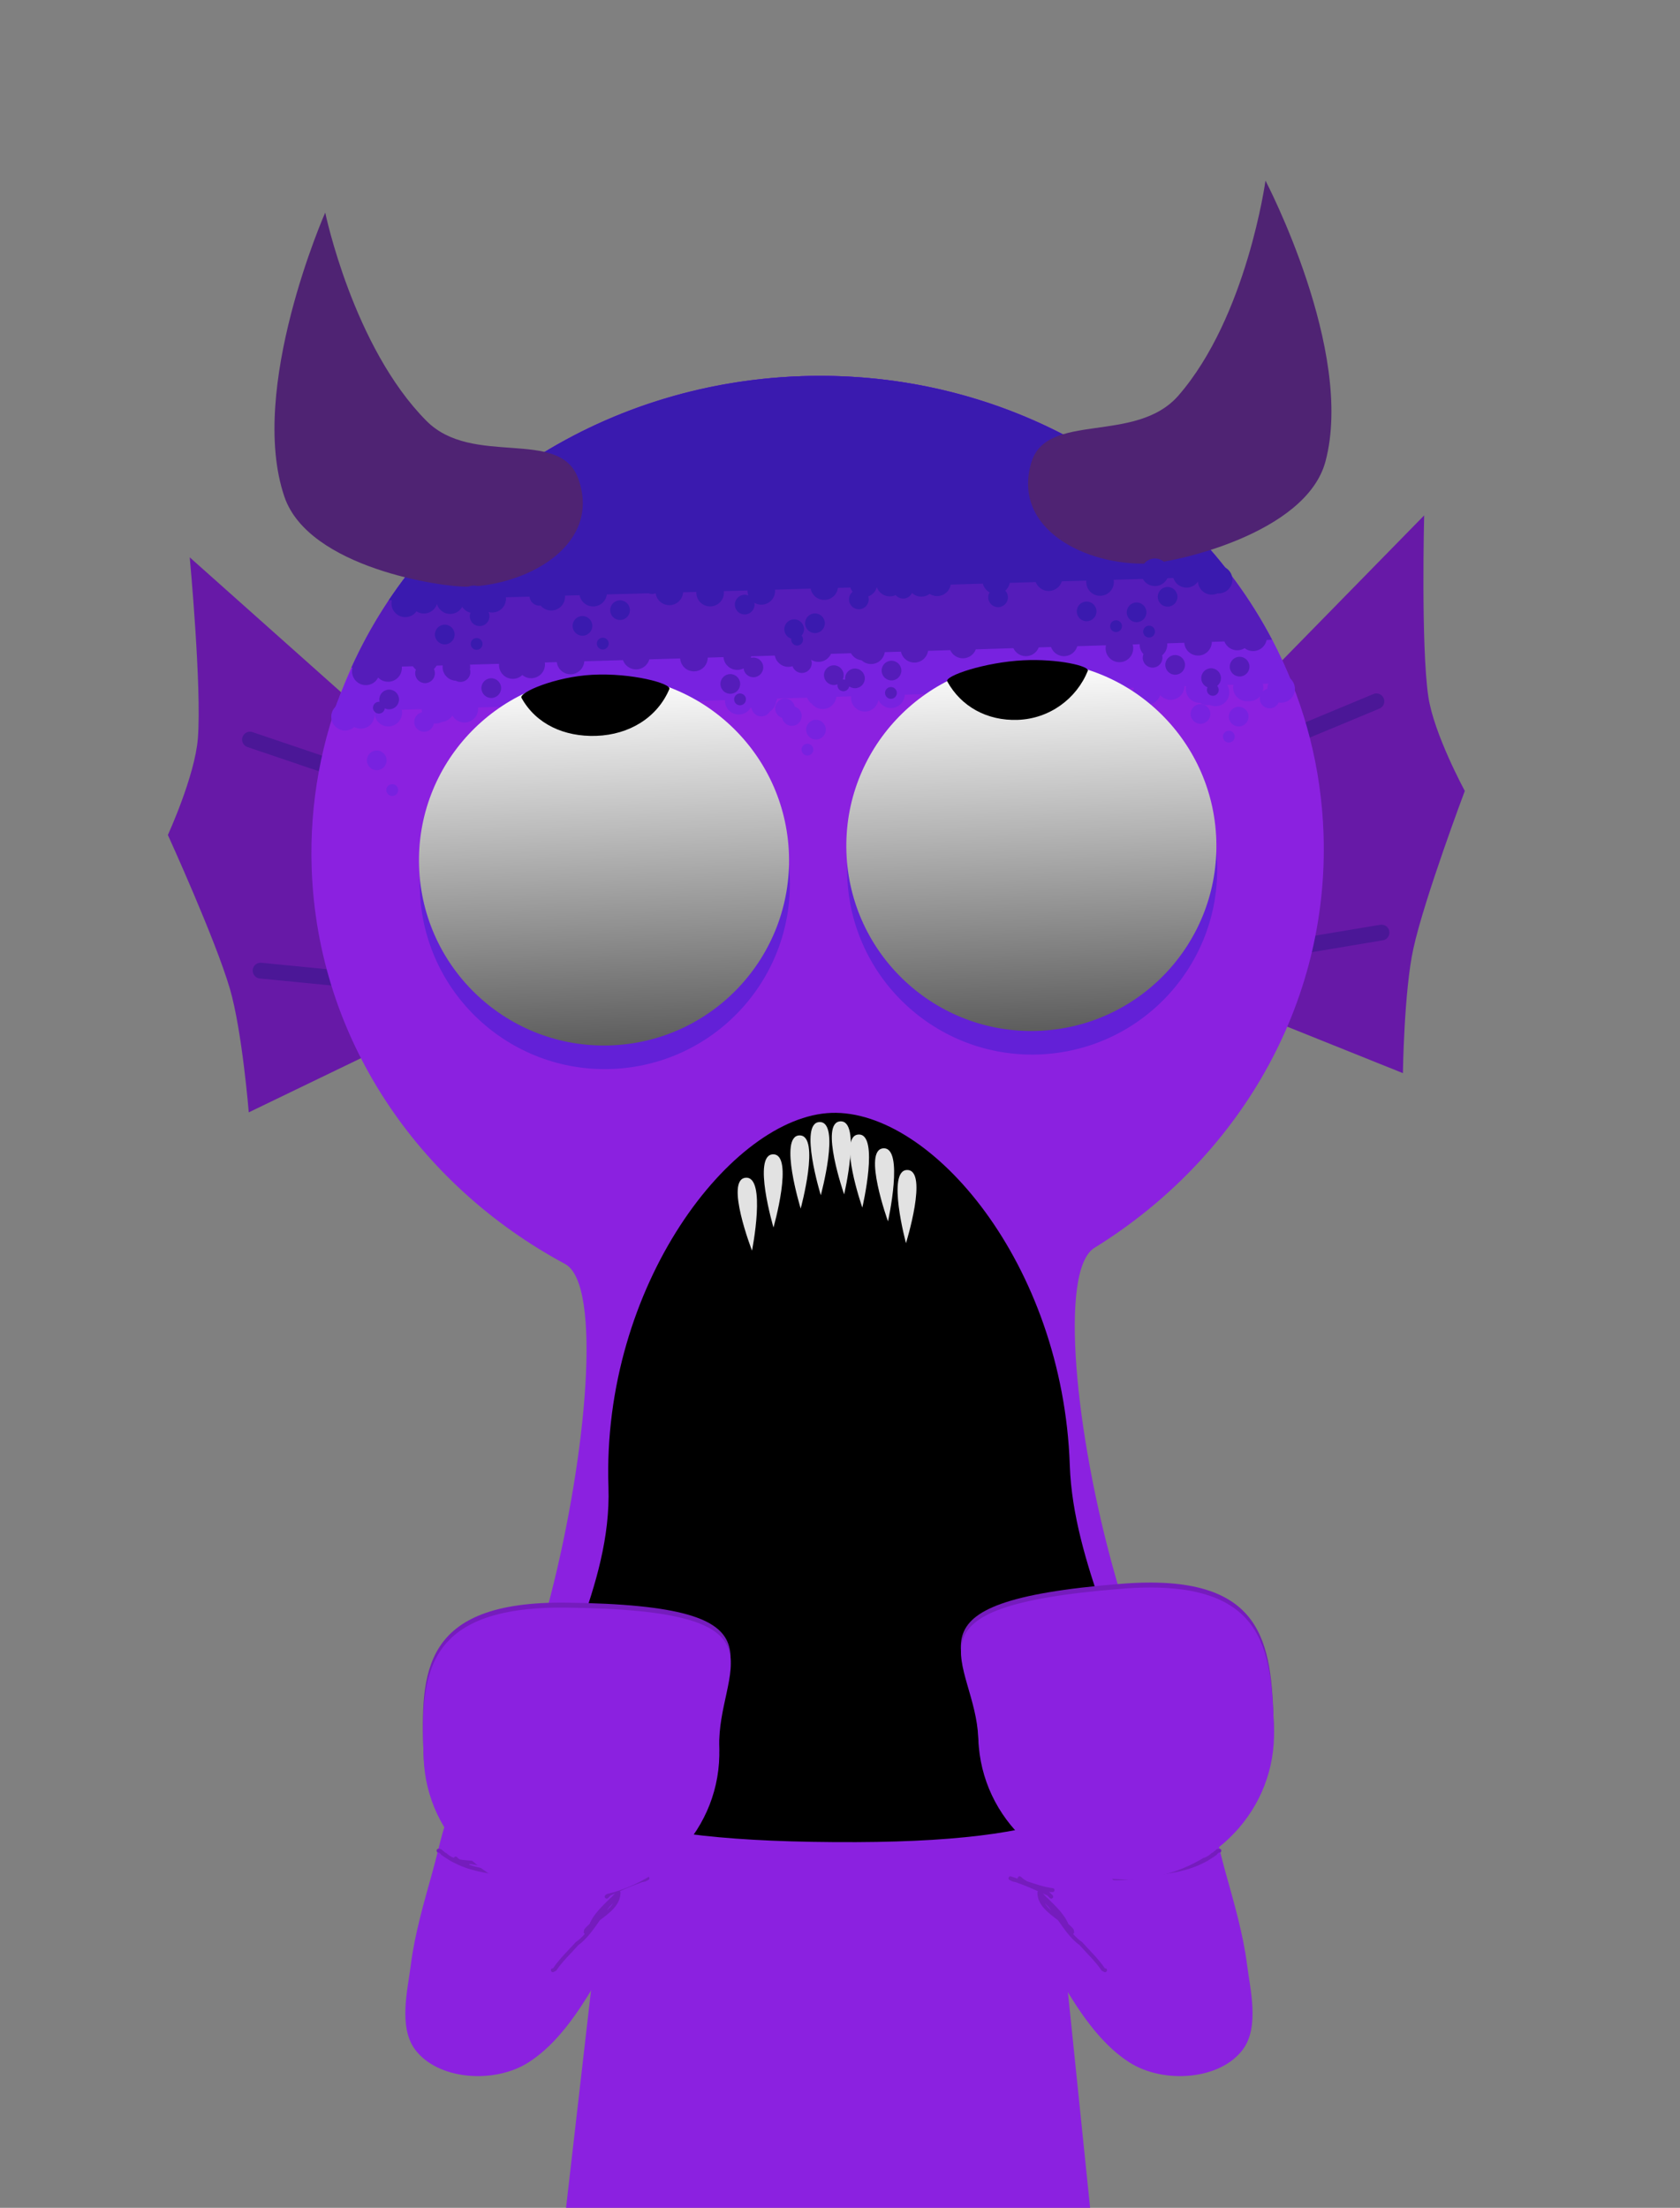 <svg version="1.1" xmlns="http://www.w3.org/2000/svg" xmlns:xlink="http://www.w3.org/1999/xlink" width="213.182" height="280.185" viewBox="0,0,213.182,280.185"><rect x="0" y="0" width="213.182" height="280.185" fill="#808080" stroke="none"/><defs><linearGradient x1="290.372" y1="124.622" x2="291.966" y2="171.556" gradientUnits="userSpaceOnUse" id="color-1"><stop offset="0" stop-color="#ffffff"/><stop offset="1" stop-color="#5d5d5d"/></linearGradient><linearGradient x1="344.599" y1="122.779" x2="346.194" y2="169.714" gradientUnits="userSpaceOnUse" id="color-2"><stop offset="0" stop-color="#ffffff"/><stop offset="1" stop-color="#5d5d5d"/></linearGradient></defs><g transform="translate(-214.524,-38.888)"><g stroke-miterlimit="10"><path d="M272.11,268.261c0.691,-2.745 3.736,-4.813 7.386,-4.813c3.235,0 5.994,1.624 7.061,3.904c0.026,0.072 0.055,0.141 0.091,0.206c0.343,0.622 6.733,-1.095 7.525,-0.843c2.35,0.749 3.724,2.883 4.721,4.735c1.238,2.302 -2.897,8.991 -4.22,11.081c-3.445,5.445 -7.015,14.217 -13.094,18.09c-4.361,2.779 -11.571,2.223 -14.419,-1.681c-2.096,-2.873 -0.891,-7.628 -0.515,-10.639c0.494,-3.951 1.659,-7.911 2.737,-11.79c1.149,-4.132 1.39,-6.407 2.725,-8.25z" fill="#8b21e0" stroke="none" stroke-width="0.5" stroke-linecap="butt"/><path d="M370.042,276.511c1.078,3.879 2.243,7.839 2.737,11.79c0.377,3.011 1.581,7.767 -0.515,10.639c-2.848,3.904 -10.058,4.46 -14.419,1.681c-6.079,-3.873 -9.649,-12.646 -13.094,-18.09c-1.322,-2.089 -5.458,-8.779 -4.22,-11.081c0.997,-1.853 2.372,-3.987 4.721,-4.735c0.792,-0.252 7.183,1.465 7.525,0.843c0.036,-0.065 0.065,-0.134 0.091,-0.206c1.067,-2.28 3.826,-3.904 7.061,-3.904c3.651,0 6.695,2.068 7.386,4.813c1.335,1.843 1.576,4.118 2.725,8.25z" fill="#8b21e0" stroke="none" stroke-width="0.5" stroke-linecap="butt"/><g stroke-linecap="butt"><path d="M286.352,319.072l15.143,-131.842l37.783,-0.158l13.574,132z" fill="#8b21e0" stroke="#000000" stroke-width="0"/><path d="M296.017,234.925c2.083,-18.14 5.478,-47.695 5.478,-47.695l37.783,-0.158c0,0 3.048,29.645 4.918,47.825c0.027,0.267 -48.239,0.548 -48.179,0.028z" fill="#7822e0" stroke="#000000" stroke-width="0"/><path d="M297.131,225.22c1.778,-15.479 4.363,-37.99 4.363,-37.99l37.783,-0.158c0,0 2.36,22.946 3.971,38.614c0.012,0.121 -46.151,-0.174 -46.117,-0.466z" fill="#551cba" stroke="#000000" stroke-width="0"/><path d="M298.099,216.799c1.472,-12.819 3.396,-29.569 3.396,-29.569l37.783,-0.158c0,0 1.798,17.489 3.155,30.684c0.006,0.055 -44.352,-0.805 -44.335,-0.958z" fill="#3a1aaf" stroke="#000000" stroke-width="0"/><path d="M298.125,217c0,-0.579 0.281,-1.092 0.714,-1.411c0.319,-0.433 0.832,-0.714 1.411,-0.714c0.967,0 1.75,0.783 1.75,1.75c0,0.579 -0.281,1.092 -0.714,1.411c-0.319,0.433 -0.832,0.714 -1.411,0.714c-0.967,0 -1.75,-0.783 -1.75,-1.75z" fill="#3a1aaf" stroke="none" stroke-width="0.5"/><path d="M338.5,217.625c0,-0.967 0.783,-1.75 1.75,-1.75c0.967,0 1.75,0.783 1.75,1.75c0,0.967 -0.783,1.75 -1.75,1.75c-0.967,0 -1.75,-0.783 -1.75,-1.75z" fill="#3a1aaf" stroke="none" stroke-width="0.5"/><path d="M331.75,217c0,-0.967 0.783,-1.75 1.75,-1.75c0.967,0 1.75,0.783 1.75,1.75c0,0.967 -0.783,1.75 -1.75,1.75c-0.967,0 -1.75,-0.783 -1.75,-1.75z" fill="#3a1aaf" stroke="none" stroke-width="0.5"/><path d="M325.5,217.5c0,-0.967 0.783,-1.75 1.75,-1.75c0.22,0 0.431,0.041 0.625,0.115c0.194,-0.074 0.405,-0.115 0.625,-0.115c0.967,0 1.75,0.783 1.75,1.75c0,0.967 -0.783,1.75 -1.75,1.75c-0.22,0 -0.431,-0.041 -0.625,-0.115c-0.194,0.074 -0.405,0.115 -0.625,0.115c-0.967,0 -1.75,-0.783 -1.75,-1.75z" fill="#3a1aaf" stroke="none" stroke-width="0.5"/><path d="M317,217.375c0,-0.967 0.783,-1.75 1.75,-1.75c0.22,0 0.431,0.041 0.625,0.115c0.194,-0.074 0.405,-0.115 0.625,-0.115c0.967,0 1.75,0.783 1.75,1.75c0,0.967 -0.783,1.75 -1.75,1.75c-0.22,0 -0.431,-0.041 -0.625,-0.115c-0.194,0.074 -0.405,0.115 -0.625,0.115c-0.967,0 -1.75,-0.783 -1.75,-1.75z" fill="#3a1aaf" stroke="none" stroke-width="0.5"/><path d="M313.25,217.125c0,-0.967 0.783,-1.75 1.75,-1.75c0.967,0 1.75,0.783 1.75,1.75c0,0.967 -0.783,1.75 -1.75,1.75c-0.967,0 -1.75,-0.783 -1.75,-1.75z" fill="#3a1aaf" stroke="none" stroke-width="0.5"/><path d="M306.5,217c0,-0.967 0.783,-1.75 1.75,-1.75c0.967,0 1.75,0.783 1.75,1.75c0,0.967 -0.783,1.75 -1.75,1.75c-0.967,0 -1.75,-0.783 -1.75,-1.75z" fill="#3a1aaf" stroke="none" stroke-width="0.5"/><path d="M302.625,217c0,-0.967 0.783,-1.75 1.75,-1.75c0.967,0 1.75,0.783 1.75,1.75c0,0.967 -0.783,1.75 -1.75,1.75c-0.967,0 -1.75,-0.783 -1.75,-1.75z" fill="#3a1aaf" stroke="none" stroke-width="0.5"/><path d="M297.125,225.125c0,-0.967 0.783,-1.75 1.75,-1.75c0.967,0 1.75,0.783 1.75,1.75c0,0.967 -0.783,1.75 -1.75,1.75c-0.967,0 -1.75,-0.783 -1.75,-1.75z" fill="#551cba" stroke="none" stroke-width="0.5"/><path d="M337.625,225.5c0,-0.967 0.783,-1.75 1.75,-1.75c0.437,0 0.837,0.16 1.144,0.426c0.28,-0.19 0.617,-0.301 0.981,-0.301c0.967,0 1.75,0.783 1.75,1.75c0,0.967 -0.783,1.75 -1.75,1.75c-0.437,0 -0.837,-0.16 -1.144,-0.426c-0.28,0.19 -0.617,0.301 -0.981,0.301c-0.967,0 -1.75,-0.783 -1.75,-1.75z" fill="#551cba" stroke="none" stroke-width="0.5"/><path d="M330.5,225.875c0,-0.967 0.783,-1.75 1.75,-1.75c0.788,0 1.455,0.521 1.674,1.238c0.283,-0.585 0.882,-0.988 1.576,-0.988c0.967,0 1.75,0.783 1.75,1.75c0,0.967 -0.783,1.75 -1.75,1.75c-0.788,0 -1.455,-0.521 -1.674,-1.238c-0.283,0.585 -0.882,0.988 -1.576,0.988c-0.967,0 -1.75,-0.783 -1.75,-1.75z" fill="#551cba" stroke="none" stroke-width="0.5"/><path d="M327,225.75c0,-0.967 0.783,-1.75 1.75,-1.75c0.967,0 1.75,0.783 1.75,1.75c0,0.967 -0.783,1.75 -1.75,1.75c-0.967,0 -1.75,-0.783 -1.75,-1.75z" fill="#551cba" stroke="none" stroke-width="0.5"/><path d="M316.25,225.125c0,-0.967 0.783,-1.75 1.75,-1.75c0.587,0 1.107,0.289 1.424,0.733c0.321,-0.372 0.796,-0.608 1.326,-0.608c0.761,0 1.409,0.486 1.65,1.165c0.272,-0.613 0.886,-1.04 1.6,-1.04c0.967,0 1.75,0.783 1.75,1.75c0,0.967 -0.783,1.75 -1.75,1.75c-0.761,0 -1.409,-0.486 -1.65,-1.165c-0.272,0.613 -0.886,1.04 -1.6,1.04c-0.587,0 -1.107,-0.289 -1.424,-0.733c-0.321,0.372 -0.796,0.608 -1.326,0.608c-0.967,0 -1.75,-0.783 -1.75,-1.75z" fill="#551cba" stroke="none" stroke-width="0.5"/><path d="M307.625,225c0,-0.967 0.783,-1.75 1.75,-1.75c0.805,0 1.484,0.544 1.688,1.285c0.204,-0.741 0.882,-1.285 1.688,-1.285c0.967,0 1.75,0.783 1.75,1.75c0,0.967 -0.783,1.75 -1.75,1.75c-0.805,0 -1.484,-0.544 -1.688,-1.285c-0.204,0.741 -0.882,1.285 -1.688,1.285c-0.967,0 -1.75,-0.783 -1.75,-1.75z" fill="#551cba" stroke="none" stroke-width="0.5"/><path d="M300.5,225.125c0,-0.967 0.783,-1.75 1.75,-1.75c0.659,0 1.232,0.364 1.531,0.902c0.275,-0.606 0.885,-1.027 1.594,-1.027c0.967,0 1.75,0.783 1.75,1.75c0,0.967 -0.783,1.75 -1.75,1.75c-0.659,0 -1.232,-0.364 -1.531,-0.902c-0.275,0.606 -0.885,1.027 -1.594,1.027c-0.967,0 -1.75,-0.783 -1.75,-1.75z" fill="#551cba" stroke="none" stroke-width="0.5"/><path d="M302.875,233.375c0.967,0 1.75,0.783 1.75,1.75c0,0.967 -0.783,1.75 -1.75,1.75c-0.558,0 -1.055,-0.261 -1.375,-0.667c-0.32,0.406 -0.817,0.667 -1.375,0.667c-0.458,0 -0.876,-0.176 -1.188,-0.465c-0.312,0.288 -0.729,0.465 -1.188,0.465c-0.967,0 -1.75,-0.783 -1.75,-1.75c0,-0.967 0.783,-1.75 1.75,-1.75c0.458,0 0.876,0.176 1.188,0.465c0.312,-0.288 0.729,-0.465 1.188,-0.465c0.558,0 1.055,0.261 1.375,0.667c0.32,-0.406 0.817,-0.667 1.375,-0.667z" fill="#7822e0" stroke="none" stroke-width="0.5"/><path d="M312.625,233.25c0.967,0 1.75,0.783 1.75,1.75c0,0.967 -0.783,1.75 -1.75,1.75c-0.275,0 -0.536,-0.064 -0.767,-0.177c-0.28,0.19 -0.618,0.302 -0.983,0.302c-0.737,0 -1.367,-0.455 -1.625,-1.099c-0.258,0.644 -0.888,1.099 -1.625,1.099c-0.967,0 -1.75,-0.783 -1.75,-1.75c0,-0.967 0.783,-1.75 1.75,-1.75c0.737,0 1.367,0.455 1.625,1.099c0.258,-0.644 0.888,-1.099 1.625,-1.099c0.275,0 0.536,0.064 0.767,0.177c0.28,-0.19 0.618,-0.302 0.983,-0.302z" fill="#7822e0" stroke="none" stroke-width="0.5"/><path d="M315.5,235.25c0,-0.967 0.783,-1.75 1.75,-1.75c0.967,0 1.75,0.783 1.75,1.75c0,0.967 -0.783,1.75 -1.75,1.75c-0.967,0 -1.75,-0.783 -1.75,-1.75z" fill="#7822e0" stroke="none" stroke-width="0.5"/><path d="M322.75,235.875c0,-0.967 0.783,-1.75 1.75,-1.75c0.967,0 1.75,0.783 1.75,1.75c0,0.967 -0.783,1.75 -1.75,1.75c-0.967,0 -1.75,-0.783 -1.75,-1.75z" fill="#7822e0" stroke="none" stroke-width="0.5"/><path d="M329.375,235.75c0,-0.967 0.783,-1.75 1.75,-1.75c0.967,0 1.75,0.783 1.75,1.75c0,0.967 -0.783,1.75 -1.75,1.75c-0.967,0 -1.75,-0.783 -1.75,-1.75z" fill="#7822e0" stroke="none" stroke-width="0.5"/><path d="M334.875,234.75c0,-0.967 0.783,-1.75 1.75,-1.75c0.967,0 1.75,0.783 1.75,1.75c0,0.967 -0.783,1.75 -1.75,1.75c-0.967,0 -1.75,-0.783 -1.75,-1.75z" fill="#7822e0" stroke="none" stroke-width="0.5"/><path d="M340,235c0,-0.967 0.783,-1.75 1.75,-1.75c0.967,0 1.75,0.783 1.75,1.75c0,0.967 -0.783,1.75 -1.75,1.75c-0.967,0 -1.75,-0.783 -1.75,-1.75z" fill="#7822e0" stroke="none" stroke-width="0.5"/><path d="M301.167,220.833c0,-0.69 0.56,-1.25 1.25,-1.25c0.69,0 1.25,0.56 1.25,1.25c0,0.69 -0.56,1.25 -1.25,1.25c-0.69,0 -1.25,-0.56 -1.25,-1.25z" fill="#3a1aaf" stroke="none" stroke-width="0.5"/><path d="M305.5,217.833c0,-0.69 0.56,-1.25 1.25,-1.25c0.69,0 1.25,0.56 1.25,1.25c0,0.69 -0.56,1.25 -1.25,1.25c-0.69,0 -1.25,-0.56 -1.25,-1.25z" fill="#3a1aaf" stroke="none" stroke-width="0.5"/><path d="M311.667,217.333c0,-0.69 0.56,-1.25 1.25,-1.25c0.69,0 1.25,0.56 1.25,1.25c0,0.69 -0.56,1.25 -1.25,1.25c-0.69,0 -1.25,-0.56 -1.25,-1.25z" fill="#3a1aaf" stroke="none" stroke-width="0.5"/><path d="M314.667,220c0,-0.69 0.56,-1.25 1.25,-1.25c0.69,0 1.25,0.56 1.25,1.25c0,0.69 -0.56,1.25 -1.25,1.25c-0.69,0 -1.25,-0.56 -1.25,-1.25z" fill="#3a1aaf" stroke="none" stroke-width="0.5"/><path d="M323.25,221.083c0.69,0 1.25,0.56 1.25,1.25c0,0.69 -0.56,1.25 -1.25,1.25c-0.289,0 -0.556,-0.098 -0.767,-0.263c-0.22,0.358 -0.615,0.597 -1.066,0.597c-0.69,0 -1.25,-0.56 -1.25,-1.25c0,-0.69 0.56,-1.25 1.25,-1.25c0.289,0 0.556,0.098 0.767,0.263c0.22,-0.358 0.615,-0.597 1.066,-0.597z" fill="#3a1aaf" stroke="none" stroke-width="0.5"/><path d="M328,218.5c0,-0.69 0.56,-1.25 1.25,-1.25c0.69,0 1.25,0.56 1.25,1.25c0,0.69 -0.56,1.25 -1.25,1.25c-0.69,0 -1.25,-0.56 -1.25,-1.25z" fill="#3a1aaf" stroke="none" stroke-width="0.5"/><path d="M333.667,218.167c0,-0.69 0.56,-1.25 1.25,-1.25c0.69,0 1.25,0.56 1.25,1.25c0,0.69 -0.56,1.25 -1.25,1.25c-0.69,0 -1.25,-0.56 -1.25,-1.25z" fill="#3a1aaf" stroke="none" stroke-width="0.5"/><path d="M339.833,222.333c0,0.69 -0.56,1.25 -1.25,1.25c-0.542,0 -1.004,-0.345 -1.177,-0.827c-0.25,-0.229 -0.407,-0.557 -0.407,-0.923c0,-0.69 0.56,-1.25 1.25,-1.25c0.542,0 1.004,0.345 1.177,0.827c0.25,0.229 0.407,0.557 0.407,0.923z" fill="#3a1aaf" stroke="none" stroke-width="0.5"/><path d="M298.667,226.167c0,-0.69 0.56,-1.25 1.25,-1.25c0.69,0 1.25,0.56 1.25,1.25c0,0.69 -0.56,1.25 -1.25,1.25c-0.69,0 -1.25,-0.56 -1.25,-1.25z" fill="#551cba" stroke="none" stroke-width="0.5"/><path d="M303.5,231.167c0,-0.69 0.56,-1.25 1.25,-1.25c0.69,0 1.25,0.56 1.25,1.25c0,0.69 -0.56,1.25 -1.25,1.25c-0.69,0 -1.25,-0.56 -1.25,-1.25z" fill="#551cba" stroke="none" stroke-width="0.5"/><path d="M309.384,228.206c0.96,0.8 0.16,1.761 0.16,1.761l-0.833,1c0,0 -0.8,0.96 -1.761,0.16c-0.96,-0.8 -0.16,-1.761 -0.16,-1.761l0.833,-1c0,0 0.8,-0.96 1.761,-0.16z" fill="#551cba" stroke="none" stroke-width="0.5"/><path d="M313.917,224.75c0.69,0 1.25,0.56 1.25,1.25c0,0.69 -0.56,1.25 -1.25,1.25c-0.237,0 -0.458,-0.066 -0.647,-0.18c-0.061,0.009 -0.123,0.014 -0.186,0.014c-0.69,0 -1.25,-0.56 -1.25,-1.25c0,-0.69 0.56,-1.25 1.25,-1.25c0.237,0 0.458,0.066 0.647,0.18c0.061,-0.009 0.123,-0.014 0.186,-0.014z" fill="#551cba" stroke="none" stroke-width="0.5"/><path d="M320.833,229.167c0,-0.69 0.56,-1.25 1.25,-1.25c0.69,0 1.25,0.56 1.25,1.25c0,0.69 -0.56,1.25 -1.25,1.25c-0.69,0 -1.25,-0.56 -1.25,-1.25z" fill="#551cba" stroke="none" stroke-width="0.5"/><path d="M323.667,230.333c0,-0.69 0.56,-1.25 1.25,-1.25c0.69,0 1.25,0.56 1.25,1.25c0,0.69 -0.56,1.25 -1.25,1.25c-0.69,0 -1.25,-0.56 -1.25,-1.25z" fill="#551cba" stroke="none" stroke-width="0.5"/><path d="M329.167,226.833c0,-0.69 0.56,-1.25 1.25,-1.25c0.69,0 1.25,0.56 1.25,1.25c0,0.69 -0.56,1.25 -1.25,1.25c-0.69,0 -1.25,-0.56 -1.25,-1.25z" fill="#551cba" stroke="none" stroke-width="0.5"/><path d="M333,225.833c0,-0.69 0.56,-1.25 1.25,-1.25c0.69,0 1.25,0.56 1.25,1.25c0,0.69 -0.56,1.25 -1.25,1.25c-0.69,0 -1.25,-0.56 -1.25,-1.25z" fill="#551cba" stroke="none" stroke-width="0.5"/><path d="M340.5,230.833c0,-0.69 0.56,-1.25 1.25,-1.25c0.69,0 1.25,0.56 1.25,1.25c0,0.69 -0.56,1.25 -1.25,1.25c-0.69,0 -1.25,-0.56 -1.25,-1.25z" fill="#551cba" stroke="none" stroke-width="0.5"/><path d="M299,238.833c0,-0.69 0.56,-1.25 1.25,-1.25c0.69,0 1.25,0.56 1.25,1.25c0,0.69 -0.56,1.25 -1.25,1.25c-0.69,0 -1.25,-0.56 -1.25,-1.25z" fill="#7822e0" stroke="none" stroke-width="0.5"/><path d="M307.583,234.75c0.69,0 1.25,0.56 1.25,1.25c0,0.69 -0.56,1.25 -1.25,1.25c-0.192,0 -0.374,-0.043 -0.536,-0.12c-0.216,0.179 -0.494,0.287 -0.797,0.287c-0.69,0 -1.25,-0.56 -1.25,-1.25c0,-0.69 0.56,-1.25 1.25,-1.25c0.192,0 0.374,0.043 0.536,0.12c0.216,-0.179 0.494,-0.287 0.797,-0.287z" fill="#7822e0" stroke="none" stroke-width="0.5"/><path d="M314.667,239c0,-0.69 0.56,-1.25 1.25,-1.25c0.69,0 1.25,0.56 1.25,1.25c0,0.69 -0.56,1.25 -1.25,1.25c-0.69,0 -1.25,-0.56 -1.25,-1.25z" fill="#7822e0" stroke="none" stroke-width="0.5"/><path d="M320.833,242.5c0,-0.69 0.56,-1.25 1.25,-1.25c0.69,0 1.25,0.56 1.25,1.25c0,0.69 -0.56,1.25 -1.25,1.25c-0.69,0 -1.25,-0.56 -1.25,-1.25z" fill="#7822e0" stroke="none" stroke-width="0.5"/><path d="M320.833,235c0,-0.69 0.56,-1.25 1.25,-1.25c0.69,0 1.25,0.56 1.25,1.25c0,0.69 -0.56,1.25 -1.25,1.25c-0.69,0 -1.25,-0.56 -1.25,-1.25z" fill="#7822e0" stroke="none" stroke-width="0.5"/><path d="M326,236.167c0,-0.69 0.56,-1.25 1.25,-1.25c0.69,0 1.25,0.56 1.25,1.25c0,0.69 -0.56,1.25 -1.25,1.25c-0.69,0 -1.25,-0.56 -1.25,-1.25z" fill="#7822e0" stroke="none" stroke-width="0.5"/><path d="M331.5,236.167c0,-0.69 0.56,-1.25 1.25,-1.25c0.69,0 1.25,0.56 1.25,1.25c0,0.69 -0.56,1.25 -1.25,1.25c-0.69,0 -1.25,-0.56 -1.25,-1.25z" fill="#7822e0" stroke="none" stroke-width="0.5"/><path d="M339.25,239.25c0.69,0 1.25,0.56 1.25,1.25c0,0.69 -0.56,1.25 -1.25,1.25c-0.566,0 -1.044,-0.376 -1.198,-0.893c-0.198,0.429 -0.632,0.726 -1.135,0.726c-0.69,0 -1.25,-0.56 -1.25,-1.25c0,-0.69 0.56,-1.25 1.25,-1.25c0.566,0 1.044,0.376 1.198,0.893c0.198,-0.429 0.632,-0.726 1.135,-0.726z" fill="#7822e0" stroke="none" stroke-width="0.5"/><path d="M340,235.333c0,-0.69 0.56,-1.25 1.25,-1.25c0.69,0 1.25,0.56 1.25,1.25c0,0.69 -0.56,1.25 -1.25,1.25c-0.69,0 -1.25,-0.56 -1.25,-1.25z" fill="#7822e0" stroke="none" stroke-width="0.5"/><path d="M301,223c0,-0.414 0.336,-0.75 0.75,-0.75c0.414,0 0.75,0.336 0.75,0.75c0,0.414 -0.336,0.75 -0.75,0.75c-0.414,0 -0.75,-0.336 -0.75,-0.75z" fill="#3a1aaf" stroke="none" stroke-width="0.5"/><path d="M321.667,225c0,-0.414 0.336,-0.75 0.75,-0.75c0.414,0 0.75,0.336 0.75,0.75c0,0.414 -0.336,0.75 -0.75,0.75c-0.414,0 -0.75,-0.336 -0.75,-0.75z" fill="#3a1aaf" stroke="none" stroke-width="0.5"/><path d="M338.667,224.667c0,-0.414 0.336,-0.75 0.75,-0.75c0.414,0 0.75,0.336 0.75,0.75c0,0.414 -0.336,0.75 -0.75,0.75c-0.414,0 -0.75,-0.336 -0.75,-0.75z" fill="#3a1aaf" stroke="none" stroke-width="0.5"/><path d="M302.833,233.5c0,-0.414 0.336,-0.75 0.75,-0.75c0.414,0 0.75,0.336 0.75,0.75c0,0.414 -0.336,0.75 -0.75,0.75c-0.414,0 -0.75,-0.336 -0.75,-0.75z" fill="#551cba" stroke="none" stroke-width="0.5"/><path d="M322.5,233.333c0,-0.414 0.336,-0.75 0.75,-0.75c0.414,0 0.75,0.336 0.75,0.75c0,0.414 -0.336,0.75 -0.75,0.75c-0.414,0 -0.75,-0.336 -0.75,-0.75z" fill="#551cba" stroke="none" stroke-width="0.5"/><path d="M341.333,235c0,-0.414 0.336,-0.75 0.75,-0.75c0.414,0 0.75,0.336 0.75,0.75c0,0.414 -0.336,0.75 -0.75,0.75c-0.414,0 -0.75,-0.336 -0.75,-0.75z" fill="#551cba" stroke="none" stroke-width="0.5"/><path d="M301.667,241.333c0,-0.414 0.336,-0.75 0.75,-0.75c0.414,0 0.75,0.336 0.75,0.75c0,0.414 -0.336,0.75 -0.75,0.75c-0.414,0 -0.75,-0.336 -0.75,-0.75z" fill="#7822e0" stroke="none" stroke-width="0.5"/><path d="M314.5,244.167c0,-0.414 0.336,-0.75 0.75,-0.75c0.414,0 0.75,0.336 0.75,0.75c0,0.414 -0.336,0.75 -0.75,0.75c-0.414,0 -0.75,-0.336 -0.75,-0.75z" fill="#7822e0" stroke="none" stroke-width="0.5"/><path d="M338,245.167c0,-0.414 0.336,-0.75 0.75,-0.75c0.414,0 0.75,0.336 0.75,0.75c0,0.414 -0.336,0.75 -0.75,0.75c-0.414,0 -0.75,-0.336 -0.75,-0.75z" fill="#7822e0" stroke="none" stroke-width="0.5"/></g><path d="M214.524,306.613v-267.725h213.182v267.725z" fill="none" stroke="none" stroke-width="0" stroke-linecap="butt"/><path d="" fill="none" stroke="#000000" stroke-width="2" stroke-linecap="round"/><path d="M348.093,279.76c-0.177,0.177 -0.354,0 -0.354,0l-0.303,-0.307c-0.19,-0.093 -0.382,-0.186 -0.577,-0.278c0.171,0.175 0.346,0.361 0.524,0.556l0.042,0.009c0.967,0.967 2.149,2.036 2.66,3.306c0.27,0.23 0.506,0.462 0.681,0.7l0.064,0.315c0,0 0.017,0.185 -0.138,0.251c0.369,0.418 0.749,0.777 1.136,1.028c0.982,1.099 2.084,2.126 2.905,3.355l0.103,-0.011c0,0 0.234,0.088 0.146,0.322c-0.088,0.234 -0.322,0.146 -0.322,0.146l-0.342,-0.179c-0.795,-1.194 -1.873,-2.181 -2.818,-3.256c-0.982,-0.672 -1.9,-1.951 -2.721,-3.14c-1.238,-0.942 -2.595,-1.909 -2.614,-3.492c0,0 0,-0.117 0.08,-0.191c-0.915,-0.413 -1.867,-0.803 -2.801,-1.138c-0.146,-0.036 -0.294,-0.07 -0.444,-0.101l-0.364,-0.18c0,0 -0.01,-0.005 -0.025,-0.015c-0.041,-0.026 -0.093,-0.072 -0.11,-0.143c-0.013,-0.044 -0.012,-0.098 0.016,-0.161c0.025,-0.064 0.063,-0.103 0.103,-0.125c0.063,-0.038 0.131,-0.034 0.179,-0.023c0.018,0.003 0.029,0.007 0.029,0.007c0.235,0.079 0.471,0.162 0.709,0.247c0.043,0.01 0.086,0.02 0.128,0.03c-0.013,-0.062 -0.004,-0.14 0.073,-0.217c0.177,-0.177 0.354,0 0.354,0c0.235,0.235 0.509,0.421 0.808,0.574c1.045,0.336 2.064,0.711 3.213,0.855c0,0 0.248,0.031 0.217,0.279c-0.031,0.248 -0.279,0.217 -0.279,0.217c-0.022,-0.003 -0.043,-0.005 -0.065,-0.008c-0.05,0.013 -0.091,0.009 -0.091,0.009l-0.314,-0.026c0.049,0.025 0.098,0.049 0.147,0.074l0.364,0.359c0,0 0.177,0.177 0,0.354zM347.707,281.056c-0.183,-0.24 -0.409,-0.446 -0.625,-0.653c0.218,0.331 0.507,0.638 0.83,0.929c-0.069,-0.095 -0.137,-0.187 -0.205,-0.276z" fill="#751cbd" stroke="none" stroke-width="0.5" stroke-linecap="butt"/><path d="M272.521,274.573l0.134,0.139c0.076,0.054 0.151,0.103 0.224,0.15c1.019,0.179 2.153,0.113 3.063,0.491l0.235,-0.02c0,0 0.25,0 0.25,0.25c0,0.25 -0.25,0.25 -0.25,0.25l-0.432,-0.02c-0.531,-0.235 -1.11,-0.319 -1.696,-0.377c0.024,0.03 0.043,0.07 0.047,0.119c1.461,0.472 2.988,0.672 4.772,0.918c1.414,0.195 2.881,0.529 4.309,0.528h0.333c0,0 0.25,0 0.25,0.25c0,0.25 -0.25,0.25 -0.25,0.25h-0.333c-1.453,-0.002 -2.938,-0.334 -4.377,-0.532c-2.617,-0.361 -4.71,-0.638 -6.829,-1.774c-0.18,-0.088 -0.371,-0.199 -0.562,-0.321c-0.291,-0.177 -0.584,-0.372 -0.88,-0.587c0,0 -0.068,-0.049 -0.096,-0.13c-0.091,-0.075 -0.177,-0.149 -0.256,-0.219l-0.001,0.063c0,0 -0.25,0 -0.25,-0.25c0,-0.25 0.25,-0.25 0.25,-0.25l0.333,0.063c0.143,0.128 0.322,0.279 0.517,0.433c0.093,0.01 0.161,0.077 0.161,0.077c0.102,0.103 0.21,0.194 0.324,0.274c0.089,0.056 0.177,0.11 0.265,0.162c0.107,0.057 0.217,0.106 0.331,0.149c0.012,-0.028 0.032,-0.057 0.06,-0.085c0.177,-0.177 0.354,-0 0.354,-0z" fill="#751cbd" stroke="none" stroke-width="0.5" stroke-linecap="butt"/><path d="M291.334,279.407l0.364,-0.359c0.049,-0.025 0.098,-0.049 0.147,-0.074l-0.314,0.026c0,0 -0.041,0.003 -0.091,-0.009c-0.021,0.003 -0.043,0.006 -0.065,0.008c0,0 -0.248,0.031 -0.279,-0.217c-0.031,-0.248 0.217,-0.279 0.217,-0.279c1.149,-0.144 2.168,-0.519 3.213,-0.855c0.299,-0.153 0.573,-0.339 0.808,-0.574c0,0 0.177,-0.177 0.354,0c0.077,0.077 0.087,0.154 0.073,0.217c0.043,-0.01 0.085,-0.021 0.128,-0.03c0.238,-0.085 0.475,-0.168 0.709,-0.247c0,0 0.011,-0.004 0.029,-0.007c0.048,-0.011 0.116,-0.015 0.179,0.023c0.04,0.022 0.078,0.061 0.103,0.125c0.028,0.063 0.029,0.117 0.016,0.161c-0.018,0.071 -0.069,0.117 -0.11,0.143c-0.015,0.01 -0.025,0.015 -0.025,0.015l-0.364,0.18c-0.15,0.031 -0.298,0.065 -0.444,0.101c-0.934,0.335 -1.886,0.725 -2.801,1.138c0.08,0.074 0.08,0.191 0.08,0.191c-0.019,1.584 -1.375,2.55 -2.614,3.492c-0.822,1.189 -1.739,2.468 -2.721,3.14c-0.944,1.075 -2.023,2.061 -2.818,3.256l-0.342,0.179c0,0 -0.234,0.088 -0.322,-0.146c-0.088,-0.234 0.146,-0.322 0.146,-0.322l0.103,0.011c0.821,-1.229 1.923,-2.256 2.905,-3.355c0.387,-0.25 0.767,-0.61 1.136,-1.028c-0.155,-0.066 -0.138,-0.251 -0.138,-0.251l0.064,-0.315c0.176,-0.238 0.411,-0.47 0.681,-0.7c0.51,-1.27 1.692,-2.338 2.66,-3.306l0.042,-0.009c0.178,-0.195 0.354,-0.381 0.524,-0.556c-0.195,0.092 -0.387,0.185 -0.577,0.278l-0.303,0.307c0,0 -0.177,0.177 -0.354,0c-0.177,-0.177 0,-0.354 0,-0.354zM291.516,281.332c0.323,-0.291 0.612,-0.598 0.83,-0.929c-0.216,0.207 -0.443,0.413 -0.625,0.653c-0.067,0.089 -0.136,0.181 -0.205,0.276z" fill="#751cbd" stroke="none" stroke-width="0.5" stroke-linecap="butt"/><path d="M367.26,274.573c0.029,0.029 0.048,0.057 0.06,0.085c0.113,-0.043 0.224,-0.092 0.331,-0.149c0.088,-0.052 0.177,-0.107 0.265,-0.162c0.113,-0.08 0.222,-0.171 0.324,-0.274c0,0 0.067,-0.067 0.161,-0.077c0.195,-0.154 0.373,-0.305 0.517,-0.433l0.333,-0.063c0,0 0.25,0 0.25,0.25c0,0.25 -0.25,0.25 -0.25,0.25l-0.001,-0.063c-0.079,0.07 -0.165,0.144 -0.256,0.219c-0.029,0.081 -0.096,0.13 -0.096,0.13c-0.296,0.215 -0.588,0.41 -0.88,0.587c-0.191,0.123 -0.382,0.233 -0.562,0.321c-2.119,1.135 -4.211,1.413 -6.829,1.774c-1.439,0.198 -2.924,0.531 -4.377,0.532h-0.333c0,0 -0.25,0 -0.25,-0.25c0,-0.25 0.25,-0.25 0.25,-0.25h0.333c1.428,0.002 2.894,-0.333 4.309,-0.528c1.784,-0.246 3.311,-0.445 4.772,-0.918c0.003,-0.049 0.022,-0.088 0.047,-0.119c-0.586,0.059 -1.165,0.143 -1.696,0.377l-0.432,0.02c0,0 -0.25,0 -0.25,-0.25c0,-0.25 0.25,-0.25 0.25,-0.25l0.235,0.02c0.91,-0.378 2.044,-0.313 3.063,-0.491c0.074,-0.046 0.148,-0.096 0.224,-0.15l0.134,-0.139c0,0 0.177,-0.177 0.354,0z" fill="#751cbd" stroke="none" stroke-width="0.5" stroke-linecap="butt"/><g><g><g><path d="M372.978,127.033l22.263,-22.737c0,0 -0.417,16.584 0.528,22.986c0.701,4.753 4.631,11.976 4.631,11.976c0,0 -5.133,13.648 -6.53,20.021c-1.185,5.405 -1.324,15.796 -1.324,15.796l-21.393,-8.593z" fill="#6719a7" stroke="#000000" stroke-width="0" stroke-linecap="round"/><path d="M377.94,159.22l11.89,-1.986" fill="none" stroke="#4b1797" stroke-width="2" stroke-linecap="round"/><path d="M377.221,132.868l11.964,-4.978" fill="none" stroke="#4b1797" stroke-width="2" stroke-linecap="round"/><path d="M266.853,170.027l-20.761,10.025c0,0 -0.843,-10.358 -2.393,-15.67c-1.827,-6.264 -7.874,-19.532 -7.874,-19.532c0,0 3.431,-7.473 3.808,-12.263c0.508,-6.452 -1.033,-22.969 -1.033,-22.969l23.755,21.173z" fill="#6719a7" stroke="#000000" stroke-width="0" stroke-linecap="round"/><path d="M259.589,163.24l-11.997,-1.175" fill="none" stroke="#4b1797" stroke-width="2" stroke-linecap="round"/><path d="M258.518,136.9l-12.274,-4.155" fill="none" stroke="#4b1797" stroke-width="2" stroke-linecap="round"/><path d="M254.073,149.073c-1.131,-33.283 26.696,-61.24 62.153,-62.444c35.457,-1.204 65.117,24.8 66.247,58.083c0.741,21.807 -10.95,41.328 -29.073,52.536c-4.537,2.806 -2.412,23.693 2.576,41.371c5.496,19.478 12.221,35.777 -33.96,36.119c-48.23,0.357 -42.468,-14.425 -37.588,-33.495c4.491,-17.547 6.587,-39.376 1.79,-41.955c-18.611,-10.007 -31.41,-28.572 -32.145,-50.215z" fill="#8b21e0" stroke="#000000" stroke-width="0" stroke-linecap="butt"/><path d="M256.866,129.193c8.416,-23.044 31.921,-41.632 59.36,-42.565c28.271,-0.96 52.857,15.377 62.234,38.91c0.017,0.044 -121.614,3.711 -121.594,3.654z" fill="#7822e0" stroke="#000000" stroke-width="0" stroke-linecap="butt"/><path d="M259.106,123.621c9.474,-21.016 31.269,-36.115 57.12,-36.993c26.027,-0.884 48.93,12.893 59.719,33.447c0.048,0.092 -116.908,3.698 -116.839,3.546z" fill="#551cba" stroke="#000000" stroke-width="0" stroke-linecap="butt"/><path d="M263.849,115.072c10.985,-16.458 30.187,-27.69 52.377,-28.444c21.484,-0.73 40.839,8.53 53.009,23.345c0.546,0.665 1.078,1.341 1.594,2.027c0.048,0.063 -107.039,3.159 -106.981,3.072z" fill="#3a1aaf" stroke="#000000" stroke-width="0" stroke-linecap="butt"/><path d="M267.804,151.88c-0.44,-12.961 9.709,-23.824 22.67,-24.264c12.961,-0.44 23.824,9.709 24.264,22.67c0.44,12.961 -9.709,23.824 -22.67,24.264c-12.961,0.44 -23.824,-9.709 -24.264,-22.67z" fill="#6320d7" stroke="#000000" stroke-width="0" stroke-linecap="butt"/><path d="M346.295,172.707c-12.961,0.44 -23.824,-9.709 -24.264,-22.67c-0.44,-12.961 9.709,-23.824 22.67,-24.264c12.961,-0.44 23.824,9.709 24.264,22.67c0.44,12.961 -9.709,23.824 -22.67,24.264z" fill="#6320d7" stroke="#000000" stroke-width="0" stroke-linecap="butt"/><path d="M287.887,99.591c2.998,8.207 -5.998,13.48 -13.952,13.75c-3.16,0.107 -20.234,-2.364 -23.32,-11.409c-4.682,-13.722 5.178,-36.067 5.178,-36.067c0,0 3.528,17.065 12.853,26.444c5.864,5.898 16.877,0.812 19.241,7.283z" fill="#4f2373" stroke="#000000" stroke-width="0" stroke-linecap="butt"/><path d="M364.077,89.066c8.667,-9.99 11.029,-27.255 11.029,-27.255c0,0 11.354,21.624 7.614,35.633c-2.465,9.234 -19.332,12.858 -22.492,12.966c-7.954,0.27 -17.287,-4.38 -14.853,-12.772c1.92,-6.616 13.252,-2.29 18.702,-8.572z" fill="#4f2373" stroke="#000000" stroke-width="0" stroke-linecap="butt"/><path d="M274.136,117.135c-0.006,-0.172 0.023,-0.337 0.081,-0.488c-0.432,-0.109 -0.802,-0.379 -1.04,-0.745c-0.289,0.518 -0.834,0.877 -1.47,0.899c-0.812,0.028 -1.514,-0.503 -1.736,-1.247c-0.225,0.673 -0.85,1.168 -1.601,1.194c-0.367,0.012 -0.711,-0.089 -0.999,-0.272c-0.306,0.425 -0.798,0.709 -1.362,0.728c-0.966,0.033 -1.776,-0.724 -1.808,-1.69c-0.033,-0.966 0.724,-1.776 1.69,-1.808c0.367,-0.012 0.711,0.089 0.999,0.272c0.306,-0.425 0.798,-0.709 1.362,-0.728c0.812,-0.028 1.514,0.503 1.736,1.247c0.225,-0.673 0.85,-1.168 1.601,-1.194c0.636,-0.022 1.205,0.299 1.528,0.797c0.289,-0.518 0.834,-0.877 1.47,-0.899c0.448,-0.015 0.862,0.139 1.181,0.406c0.3,-0.287 0.703,-0.47 1.151,-0.485c0.966,-0.033 1.776,0.724 1.808,1.69c0.033,0.966 -0.724,1.776 -1.69,1.808c-0.18,0.006 -0.355,-0.015 -0.521,-0.06c0.071,0.149 0.112,0.315 0.118,0.491c0.023,0.69 -0.517,1.268 -1.207,1.292c-0.69,0.023 -1.268,-0.517 -1.292,-1.207z" fill="#3a1aaf" stroke="none" stroke-width="0.5" stroke-linecap="butt"/><path d="M281.719,114.542c-0.023,-0.69 0.517,-1.268 1.207,-1.292c0.137,-0.005 0.269,0.013 0.393,0.049c0.293,-0.257 0.674,-0.419 1.094,-0.433c0.966,-0.033 1.776,0.724 1.808,1.69c0.033,0.966 -0.724,1.776 -1.69,1.808c-0.56,0.019 -1.067,-0.227 -1.401,-0.625c-0.04,0.005 -0.08,0.008 -0.121,0.01c-0.69,0.023 -1.268,-0.517 -1.292,-1.207z" fill="#3a1aaf" stroke="none" stroke-width="0.5" stroke-linecap="butt"/><path d="M288.043,114.161c-0.033,-0.966 0.724,-1.776 1.69,-1.808c0.966,-0.033 1.776,0.724 1.808,1.69c0.033,0.966 -0.724,1.776 -1.69,1.808c-0.966,0.033 -1.776,-0.724 -1.808,-1.69z" fill="#3a1aaf" stroke="none" stroke-width="0.5" stroke-linecap="butt"/><path d="M296.01,113.056c-0.023,-0.69 0.517,-1.268 1.207,-1.292c0.536,-0.018 1.004,0.303 1.198,0.771c0.276,-0.205 0.615,-0.332 0.985,-0.344c0.966,-0.033 1.776,0.724 1.808,1.69c0.033,0.966 -0.724,1.776 -1.69,1.808c-0.907,0.031 -1.676,-0.634 -1.794,-1.514c-0.131,0.053 -0.273,0.084 -0.423,0.089c-0.69,0.023 -1.268,-0.517 -1.292,-1.207z" fill="#3a1aaf" stroke="none" stroke-width="0.5" stroke-linecap="butt"/><path d="M302.885,114.157c-0.033,-0.966 0.724,-1.776 1.69,-1.808c0.966,-0.033 1.776,0.724 1.808,1.69c0.033,0.966 -0.724,1.776 -1.69,1.808c-0.966,0.033 -1.776,-0.724 -1.808,-1.69z" fill="#3a1aaf" stroke="none" stroke-width="0.5" stroke-linecap="butt"/><path d="M307.772,115.658c-0.023,-0.69 0.517,-1.268 1.207,-1.292c0.176,-0.006 0.344,0.025 0.498,0.085c-0.056,-0.162 -0.089,-0.335 -0.096,-0.515c-0.033,-0.966 0.724,-1.776 1.69,-1.808c0.966,-0.033 1.776,0.724 1.808,1.69c0.033,0.966 -0.724,1.776 -1.69,1.808c-0.342,0.012 -0.664,-0.075 -0.939,-0.236c0.011,0.06 0.018,0.121 0.02,0.183c0.023,0.69 -0.517,1.268 -1.207,1.292c-0.69,0.023 -1.268,-0.517 -1.292,-1.207z" fill="#3a1aaf" stroke="none" stroke-width="0.5" stroke-linecap="butt"/><path d="M317.365,113.331c-0.033,-0.966 0.724,-1.776 1.69,-1.808c0.966,-0.033 1.776,0.724 1.808,1.69c0.033,0.966 -0.724,1.776 -1.69,1.808c-0.966,0.033 -1.776,-0.724 -1.808,-1.69z" fill="#3a1aaf" stroke="none" stroke-width="0.5" stroke-linecap="butt"/><path d="M329.676,112.474c0.017,0.008 0.033,0.017 0.05,0.026c0.159,-0.774 0.831,-1.367 1.655,-1.395c0.372,-0.013 0.72,0.092 1.01,0.28c0.277,-0.207 0.617,-0.335 0.989,-0.347c0.966,-0.033 1.776,0.724 1.808,1.69c0.033,0.966 -0.724,1.776 -1.69,1.808c-0.372,0.013 -0.72,-0.092 -1.01,-0.28c-0.277,0.207 -0.617,0.335 -0.989,0.347c-0.477,0.016 -0.917,-0.16 -1.243,-0.46c-0.196,0.404 -0.603,0.689 -1.083,0.706c-0.397,0.013 -0.756,-0.159 -0.995,-0.44c-0.208,0.097 -0.438,0.155 -0.682,0.163c-0.779,0.026 -1.457,-0.461 -1.707,-1.158c-0.153,0.541 -0.561,0.978 -1.09,1.168c0.033,0.105 0.053,0.217 0.057,0.333c0.023,0.69 -0.517,1.268 -1.207,1.292c-0.69,0.023 -1.268,-0.517 -1.292,-1.207c-0.014,-0.403 0.165,-0.768 0.453,-1.006c-0.211,-0.278 -0.342,-0.622 -0.355,-0.998c-0.033,-0.966 0.724,-1.776 1.69,-1.808c0.779,-0.026 1.457,0.461 1.707,1.158c0.202,-0.712 0.845,-1.244 1.624,-1.271c0.823,-0.028 1.532,0.517 1.745,1.275c0.198,-0.002 0.387,0.043 0.554,0.125z" fill="#3a1aaf" stroke="none" stroke-width="0.5" stroke-linecap="butt"/><path d="M339.926,114.733c-0.008,-0.243 0.053,-0.472 0.167,-0.668c-0.523,-0.288 -0.885,-0.835 -0.907,-1.475c-0.033,-0.966 0.724,-1.776 1.69,-1.808c0.966,-0.033 1.776,0.724 1.808,1.69c0.018,0.543 -0.213,1.037 -0.591,1.371c0.196,0.212 0.32,0.494 0.331,0.806c0.023,0.69 -0.517,1.268 -1.207,1.292c-0.69,0.023 -1.268,-0.517 -1.292,-1.207z" fill="#3a1aaf" stroke="none" stroke-width="0.5" stroke-linecap="butt"/><path d="M345.843,112.197c-0.033,-0.966 0.724,-1.776 1.69,-1.808c0.966,-0.033 1.776,0.724 1.808,1.69c0.033,0.966 -0.724,1.776 -1.69,1.808c-0.966,0.033 -1.776,-0.724 -1.808,-1.69z" fill="#3a1aaf" stroke="none" stroke-width="0.5" stroke-linecap="butt"/><path d="M352.367,112.809c-0.033,-0.966 0.724,-1.776 1.69,-1.808c0.966,-0.033 1.776,0.724 1.808,1.69c0.033,0.966 -0.724,1.776 -1.69,1.808c-0.966,0.033 -1.776,-0.724 -1.808,-1.69z" fill="#3a1aaf" stroke="none" stroke-width="0.5" stroke-linecap="butt"/><path d="M359.329,111.572c-0.033,-0.966 0.724,-1.776 1.69,-1.808c0.966,-0.033 1.776,0.724 1.808,1.69c0.033,0.966 -0.724,1.776 -1.69,1.808c-0.966,0.033 -1.776,-0.724 -1.808,-1.69z" fill="#3a1aaf" stroke="none" stroke-width="0.5" stroke-linecap="butt"/><path d="M368.227,110.853c0.067,-0.002 0.133,-0.001 0.198,0.004c0.205,-0.095 0.432,-0.151 0.673,-0.159c0.966,-0.033 1.776,0.724 1.808,1.69c0.033,0.966 -0.724,1.776 -1.69,1.808c-0.067,0.002 -0.133,0.001 -0.198,-0.004c-0.205,0.095 -0.432,0.151 -0.673,0.159c-0.957,0.033 -1.76,-0.709 -1.807,-1.662c-0.303,0.448 -0.809,0.751 -1.392,0.77c-0.966,0.033 -1.776,-0.724 -1.808,-1.69c-0.033,-0.966 0.724,-1.776 1.69,-1.808c0.957,-0.033 1.76,0.709 1.807,1.662c0.303,-0.448 0.809,-0.751 1.392,-0.77z" fill="#3a1aaf" stroke="none" stroke-width="0.5" stroke-linecap="butt"/><path d="M263.709,121.908c0.966,-0.033 1.776,0.724 1.808,1.69c0.033,0.966 -0.724,1.776 -1.69,1.808c-0.515,0.017 -0.985,-0.189 -1.317,-0.532c-0.279,0.552 -0.842,0.939 -1.504,0.961c-0.966,0.033 -1.776,-0.724 -1.808,-1.69c-0.033,-0.966 0.724,-1.776 1.69,-1.808c0.515,-0.017 0.985,0.189 1.317,0.532c0.279,-0.552 0.842,-0.939 1.504,-0.961z" fill="#551cba" stroke="none" stroke-width="0.5" stroke-linecap="butt"/><path d="M267.211,124.374c-0.006,-0.181 0.026,-0.354 0.09,-0.511c-0.383,-0.308 -0.634,-0.775 -0.652,-1.304c-0.033,-0.966 0.724,-1.776 1.69,-1.808c0.966,-0.033 1.776,0.724 1.808,1.69c0.018,0.53 -0.201,1.012 -0.562,1.345c0.074,0.153 0.118,0.323 0.125,0.504c0.023,0.69 -0.517,1.268 -1.207,1.292c-0.69,0.023 -1.268,-0.517 -1.292,-1.207z" fill="#551cba" stroke="none" stroke-width="0.5" stroke-linecap="butt"/><path d="M274.207,124.136c0.023,0.69 -0.517,1.268 -1.207,1.292c-0.231,0.008 -0.449,-0.047 -0.638,-0.15c-0.906,-0.037 -1.645,-0.768 -1.676,-1.689c-0.033,-0.966 0.724,-1.776 1.69,-1.808c0.966,-0.033 1.776,0.724 1.808,1.69c0.004,0.124 -0.005,0.245 -0.025,0.363c0.028,0.097 0.044,0.198 0.048,0.303z" fill="#551cba" stroke="none" stroke-width="0.5" stroke-linecap="butt"/><path d="M281.87,121.458c0.966,-0.033 1.776,0.724 1.808,1.69c0.033,0.966 -0.724,1.776 -1.69,1.808c-0.448,0.015 -0.862,-0.139 -1.181,-0.406c-0.3,0.287 -0.703,0.47 -1.151,0.485c-0.966,0.033 -1.776,-0.724 -1.808,-1.69c-0.033,-0.966 0.724,-1.776 1.69,-1.808c0.448,-0.015 0.862,0.139 1.181,0.406c0.3,-0.287 0.703,-0.47 1.151,-0.485z" fill="#551cba" stroke="none" stroke-width="0.5" stroke-linecap="butt"/><path d="M285.167,122.763c-0.033,-0.966 0.724,-1.776 1.69,-1.808c0.966,-0.033 1.776,0.724 1.808,1.69c0.033,0.966 -0.724,1.776 -1.69,1.808c-0.966,0.033 -1.776,-0.724 -1.808,-1.69z" fill="#551cba" stroke="none" stroke-width="0.5" stroke-linecap="butt"/><path d="M293.484,122.147c-0.033,-0.966 0.724,-1.776 1.69,-1.808c0.966,-0.033 1.776,0.724 1.808,1.69c0.033,0.966 -0.724,1.776 -1.69,1.808c-0.966,0.033 -1.776,-0.724 -1.808,-1.69z" fill="#551cba" stroke="none" stroke-width="0.5" stroke-linecap="butt"/><path d="M300.83,122.398c-0.033,-0.966 0.724,-1.776 1.69,-1.808c0.966,-0.033 1.776,0.724 1.808,1.69c0.033,0.966 -0.724,1.776 -1.69,1.808c-0.966,0.033 -1.776,-0.724 -1.808,-1.69z" fill="#551cba" stroke="none" stroke-width="0.5" stroke-linecap="butt"/><path d="M310.083,122.334c0.69,-0.023 1.268,0.517 1.292,1.207c0.023,0.69 -0.517,1.268 -1.207,1.292c-0.663,0.023 -1.223,-0.475 -1.286,-1.127c-0.224,0.116 -0.477,0.186 -0.746,0.195c-0.966,0.033 -1.776,-0.724 -1.808,-1.69c-0.033,-0.966 0.724,-1.776 1.69,-1.808c0.966,-0.033 1.776,0.724 1.808,1.69c0.003,0.095 -0.001,0.189 -0.013,0.28c0.087,-0.022 0.178,-0.036 0.271,-0.039z" fill="#551cba" stroke="none" stroke-width="0.5" stroke-linecap="butt"/><path d="M316.811,121.91c-0.107,-0.216 -0.171,-0.459 -0.18,-0.716c-0.033,-0.966 0.724,-1.776 1.69,-1.808c0.966,-0.033 1.776,0.724 1.808,1.69c0.033,0.966 -0.724,1.776 -1.69,1.808c-0.361,0.012 -0.7,-0.086 -0.985,-0.264c0.042,0.119 0.067,0.246 0.072,0.378c0.023,0.69 -0.517,1.268 -1.207,1.292c-0.567,0.019 -1.059,-0.343 -1.229,-0.855c-0.147,0.046 -0.303,0.073 -0.465,0.079c-0.966,0.033 -1.776,-0.724 -1.808,-1.69c-0.033,-0.966 0.724,-1.776 1.69,-1.808c0.966,-0.033 1.776,0.724 1.808,1.69c0.001,0.029 0.001,0.057 0.001,0.086c0.176,0.005 0.344,0.047 0.495,0.119z" fill="#551cba" stroke="none" stroke-width="0.5" stroke-linecap="butt"/><path d="M326.809,121.349c0.033,0.966 -0.724,1.776 -1.69,1.808c-0.485,0.016 -0.931,-0.166 -1.258,-0.474c-0.856,-0.089 -1.537,-0.797 -1.567,-1.681c-0.033,-0.966 0.724,-1.776 1.69,-1.808c0.485,-0.016 0.931,0.166 1.258,0.474c0.856,0.089 1.537,0.797 1.567,1.681z" fill="#551cba" stroke="none" stroke-width="0.5" stroke-linecap="butt"/><path d="M328.808,121.281c-0.033,-0.966 0.724,-1.776 1.69,-1.808c0.966,-0.033 1.776,0.724 1.808,1.69c0.033,0.966 -0.724,1.776 -1.69,1.808c-0.966,0.033 -1.776,-0.724 -1.808,-1.69z" fill="#551cba" stroke="none" stroke-width="0.5" stroke-linecap="butt"/><path d="M334.96,120.738c-0.033,-0.966 0.724,-1.776 1.69,-1.808c0.966,-0.033 1.776,0.724 1.808,1.69c0.033,0.966 -0.724,1.776 -1.69,1.808c-0.966,0.033 -1.776,-0.724 -1.808,-1.69z" fill="#551cba" stroke="none" stroke-width="0.5" stroke-linecap="butt"/><path d="M342.955,120.467c-0.033,-0.966 0.724,-1.776 1.69,-1.808c0.966,-0.033 1.776,0.724 1.808,1.69c0.033,0.966 -0.724,1.776 -1.69,1.808c-0.966,0.033 -1.776,-0.724 -1.808,-1.69z" fill="#551cba" stroke="none" stroke-width="0.5" stroke-linecap="butt"/><path d="M347.791,120.469c-0.033,-0.966 0.724,-1.776 1.69,-1.808c0.966,-0.033 1.776,0.724 1.808,1.69c0.033,0.966 -0.724,1.776 -1.69,1.808c-0.966,0.033 -1.776,-0.724 -1.808,-1.69z" fill="#551cba" stroke="none" stroke-width="0.5" stroke-linecap="butt"/><path d="M354.821,121.231c-0.033,-0.966 0.724,-1.776 1.69,-1.808c0.966,-0.033 1.776,0.724 1.808,1.69c0.033,0.966 -0.724,1.776 -1.69,1.808c-0.966,0.033 -1.776,-0.724 -1.808,-1.69z" fill="#551cba" stroke="none" stroke-width="0.5" stroke-linecap="butt"/><path d="M359.531,122.405c-0.006,-0.18 0.026,-0.353 0.089,-0.51c-0.284,-0.299 -0.464,-0.7 -0.479,-1.145c-0.033,-0.966 0.724,-1.776 1.69,-1.808c0.966,-0.033 1.776,0.724 1.808,1.69c0.019,0.57 -0.236,1.086 -0.648,1.42c0.022,0.086 0.035,0.176 0.038,0.269c0.023,0.69 -0.517,1.268 -1.207,1.292c-0.69,0.023 -1.268,-0.517 -1.292,-1.207z" fill="#551cba" stroke="none" stroke-width="0.5" stroke-linecap="butt"/><path d="M364.799,120.392c-0.033,-0.966 0.724,-1.776 1.69,-1.808c0.966,-0.033 1.776,0.724 1.808,1.69c0.033,0.966 -0.724,1.776 -1.69,1.808c-0.966,0.033 -1.776,-0.724 -1.808,-1.69z" fill="#551cba" stroke="none" stroke-width="0.5" stroke-linecap="butt"/><path d="M373.473,118.013c0.966,-0.033 1.776,0.724 1.808,1.69c0.033,0.966 -0.724,1.776 -1.69,1.808c-0.425,0.014 -0.82,-0.124 -1.132,-0.366c-0.254,0.16 -0.551,0.257 -0.873,0.267c-0.966,0.033 -1.776,-0.724 -1.808,-1.69c-0.033,-0.966 0.724,-1.776 1.69,-1.808c0.425,-0.014 0.82,0.124 1.132,0.366c0.254,-0.16 0.551,-0.257 0.873,-0.267z" fill="#551cba" stroke="none" stroke-width="0.5" stroke-linecap="butt"/><path d="M260.242,127.862c0.966,-0.033 1.776,0.724 1.808,1.69c0.033,0.966 -0.724,1.776 -1.69,1.808c-0.321,0.011 -0.625,-0.065 -0.889,-0.208c-0.295,0.263 -0.679,0.428 -1.104,0.442c-0.966,0.033 -1.776,-0.724 -1.808,-1.69c-0.033,-0.966 0.724,-1.776 1.69,-1.808c0.321,-0.011 0.625,0.065 0.889,0.208c0.295,-0.263 0.679,-0.428 1.104,-0.442z" fill="#7822e0" stroke="none" stroke-width="0.5" stroke-linecap="butt"/><path d="M374.381,127.571c-0.004,-0.11 0.007,-0.217 0.03,-0.32c-0.308,0.36 -0.76,0.595 -1.271,0.612c-0.056,0.002 -0.112,0.001 -0.167,-0.002c-0.055,0.007 -0.11,0.012 -0.166,0.013c-0.966,0.033 -1.776,-0.724 -1.808,-1.69c-0.033,-0.966 0.724,-1.776 1.69,-1.808c0.056,-0.002 0.112,-0.001 0.167,0.002c0.055,-0.007 0.11,-0.012 0.166,-0.013c0.966,-0.033 1.776,0.724 1.808,1.69c0.007,0.204 -0.021,0.402 -0.08,0.586c0.16,-0.158 0.362,-0.274 0.59,-0.328c-0.001,-0.94 0.744,-1.718 1.691,-1.75c0.966,-0.033 1.776,0.724 1.808,1.69c0.033,0.966 -0.724,1.776 -1.69,1.808c-0.128,0.004 -0.254,-0.005 -0.375,-0.027c-0.188,0.425 -0.606,0.728 -1.101,0.745c-0.69,0.023 -1.268,-0.517 -1.292,-1.207z" fill="#7822e0" stroke="none" stroke-width="0.5" stroke-linecap="butt"/><path d="M365.002,126.388c-0.033,-0.966 0.724,-1.776 1.69,-1.808c0.384,-0.013 0.743,0.099 1.039,0.298c0.268,-0.005 0.524,0.051 0.754,0.155c0.073,-0.012 0.148,-0.019 0.224,-0.022c0.966,-0.033 1.776,0.724 1.808,1.69c0.033,0.966 -0.724,1.776 -1.69,1.808c-0.278,0.009 -0.544,-0.047 -0.781,-0.154c-0.073,0.012 -0.148,0.019 -0.224,0.022c-0.384,0.013 -0.743,-0.099 -1.039,-0.298c-0.954,0.017 -1.748,-0.734 -1.78,-1.69z" fill="#7822e0" stroke="none" stroke-width="0.5" stroke-linecap="butt"/><path d="M363.01,124.205c0.966,-0.033 1.776,0.724 1.808,1.69c0.033,0.966 -0.724,1.776 -1.69,1.808c-0.547,0.019 -1.044,-0.216 -1.378,-0.599c-0.223,0.676 -0.849,1.175 -1.603,1.2c-0.966,0.033 -1.776,-0.724 -1.808,-1.69c-0.033,-0.966 0.724,-1.776 1.69,-1.808c0.547,-0.019 1.044,0.216 1.378,0.599c0.223,-0.676 0.849,-1.175 1.603,-1.2z" fill="#7822e0" stroke="none" stroke-width="0.5" stroke-linecap="butt"/><path d="M322.516,127.498c-0.033,-0.966 0.724,-1.776 1.69,-1.808c0.728,-0.025 1.367,0.399 1.652,1.022c0.131,-0.809 0.818,-1.44 1.668,-1.468c0.966,-0.033 1.776,0.724 1.808,1.69c0.033,0.966 -0.724,1.776 -1.69,1.808c-0.728,0.025 -1.367,-0.399 -1.652,-1.022c-0.131,0.809 -0.818,1.44 -1.668,1.468c-0.966,0.033 -1.776,-0.724 -1.808,-1.69z" fill="#7822e0" stroke="none" stroke-width="0.5" stroke-linecap="butt"/><path d="M320.666,127.061c0.033,0.966 -0.724,1.776 -1.69,1.808c-0.568,0.019 -1.082,-0.234 -1.416,-0.643c-0.43,-0.305 -0.718,-0.801 -0.737,-1.369c-0.033,-0.966 0.724,-1.776 1.69,-1.808c0.568,-0.019 1.082,0.234 1.416,0.643c0.43,0.305 0.718,0.801 0.737,1.369z" fill="#7822e0" stroke="none" stroke-width="0.5" stroke-linecap="butt"/><path d="M311.171,129.801c-0.615,0.021 -1.141,-0.406 -1.265,-0.987c-0.038,-0.047 -0.074,-0.097 -0.108,-0.148c-0.289,0.518 -0.834,0.877 -1.47,0.899c-0.966,0.033 -1.776,-0.724 -1.808,-1.69c-0.033,-0.966 0.724,-1.776 1.69,-1.808c0.618,-0.021 1.173,0.281 1.5,0.755c0.171,-0.758 0.835,-1.335 1.648,-1.362c0.966,-0.033 1.776,0.724 1.808,1.69c0.01,0.287 -0.05,0.56 -0.165,0.804c-0.071,0.52 -0.371,0.97 -0.799,1.241c-0.211,0.352 -0.59,0.593 -1.031,0.608z" fill="#7822e0" stroke="none" stroke-width="0.5" stroke-linecap="butt"/><path d="M262.045,129.385c-0.033,-0.966 0.724,-1.776 1.69,-1.808c0.966,-0.033 1.776,0.724 1.808,1.69c0.033,0.966 -0.724,1.776 -1.69,1.808c-0.966,0.033 -1.776,-0.724 -1.808,-1.69z" fill="#7822e0" stroke="none" stroke-width="0.5" stroke-linecap="butt"/><path d="M267.087,130.548c-0.021,-0.612 0.402,-1.136 0.979,-1.263c-0.017,-0.088 -0.027,-0.178 -0.03,-0.27c-0.032,-0.938 0.68,-1.728 1.606,-1.804c0.224,-0.116 0.476,-0.185 0.744,-0.194c0.439,-0.015 0.846,0.133 1.162,0.39c0.199,0.075 0.375,0.2 0.511,0.36c0.307,-0.402 0.786,-0.668 1.331,-0.686c0.966,-0.033 1.776,0.724 1.808,1.69c0.033,0.966 -0.724,1.776 -1.69,1.808c-0.672,0.023 -1.269,-0.337 -1.581,-0.884c-0.285,0.453 -0.772,0.768 -1.339,0.814c-0.224,0.116 -0.476,0.185 -0.744,0.194c-0.092,0.003 -0.183,-0.001 -0.272,-0.012c-0.088,0.584 -0.582,1.041 -1.194,1.062c-0.69,0.023 -1.268,-0.517 -1.292,-1.207z" fill="#7822e0" stroke="none" stroke-width="0.5" stroke-linecap="butt"/><path d="M267.702,148.886c-0.44,-12.961 9.709,-23.824 22.67,-24.264c12.961,-0.44 23.824,9.709 24.264,22.67c0.44,12.961 -9.709,23.824 -22.67,24.264c-12.961,0.44 -23.824,-9.709 -24.264,-22.67z" fill="url(#color-1)" stroke="#000000" stroke-width="0" stroke-linecap="butt"/><path d="M346.194,169.714c-12.961,0.44 -23.824,-9.709 -24.264,-22.67c-0.44,-12.961 9.709,-23.824 22.67,-24.264c12.961,-0.44 23.824,9.709 24.264,22.67c0.44,12.961 -9.709,23.824 -22.67,24.264z" fill="url(#color-2)" stroke="#000000" stroke-width="0" stroke-linecap="butt"/><path d="M269.712,119.453c-0.023,-0.69 0.517,-1.268 1.207,-1.292c0.69,-0.023 1.268,0.517 1.292,1.207c0.023,0.69 -0.517,1.268 -1.207,1.292c-0.69,0.023 -1.268,-0.517 -1.292,-1.207z" fill="#3a1aaf" stroke="none" stroke-width="0.5" stroke-linecap="butt"/><path d="M287.185,118.359c-0.023,-0.69 0.517,-1.268 1.207,-1.292c0.69,-0.023 1.268,0.517 1.292,1.207c0.023,0.69 -0.517,1.268 -1.207,1.292c-0.69,0.023 -1.268,-0.517 -1.292,-1.207z" fill="#3a1aaf" stroke="none" stroke-width="0.5" stroke-linecap="butt"/><path d="M291.953,116.363c-0.023,-0.69 0.517,-1.268 1.207,-1.292c0.69,-0.023 1.268,0.517 1.292,1.207c0.023,0.69 -0.517,1.268 -1.207,1.292c-0.69,0.023 -1.268,-0.517 -1.292,-1.207z" fill="#3a1aaf" stroke="none" stroke-width="0.5" stroke-linecap="butt"/><path d="M314.926,120.085c-0.002,-0.051 0.002,-0.101 0.01,-0.15c-0.499,-0.15 -0.869,-0.605 -0.888,-1.155c-0.023,-0.69 0.517,-1.268 1.207,-1.292c0.69,-0.023 1.268,0.517 1.292,1.207c0.011,0.331 -0.107,0.636 -0.309,0.866c0.112,0.126 0.182,0.29 0.188,0.472c0.014,0.414 -0.31,0.761 -0.724,0.775c-0.414,0.014 -0.761,-0.31 -0.775,-0.724z" fill="#3a1aaf" stroke="none" stroke-width="0.5" stroke-linecap="butt"/><path d="M316.691,118.024c-0.023,-0.69 0.517,-1.268 1.207,-1.292c0.69,-0.023 1.268,0.517 1.292,1.207c0.023,0.69 -0.517,1.268 -1.207,1.292c-0.69,0.023 -1.268,-0.517 -1.292,-1.207z" fill="#3a1aaf" stroke="none" stroke-width="0.5" stroke-linecap="butt"/><path d="M351.159,116.519c-0.023,-0.69 0.517,-1.268 1.207,-1.292c0.69,-0.023 1.268,0.517 1.292,1.207c0.023,0.69 -0.517,1.268 -1.207,1.292c-0.69,0.023 -1.268,-0.517 -1.292,-1.207z" fill="#3a1aaf" stroke="none" stroke-width="0.5" stroke-linecap="butt"/><path d="M357.5,116.637c-0.023,-0.69 0.517,-1.268 1.207,-1.292c0.69,-0.023 1.268,0.517 1.292,1.207c0.023,0.69 -0.517,1.268 -1.207,1.292c-0.69,0.023 -1.268,-0.517 -1.292,-1.207z" fill="#3a1aaf" stroke="none" stroke-width="0.5" stroke-linecap="butt"/><path d="M361.436,114.669c-0.023,-0.69 0.517,-1.268 1.207,-1.292c0.69,-0.023 1.268,0.517 1.292,1.207c0.023,0.69 -0.517,1.268 -1.207,1.292c-0.69,0.023 -1.268,-0.517 -1.292,-1.207z" fill="#3a1aaf" stroke="none" stroke-width="0.5" stroke-linecap="butt"/><path d="M261.856,128.725c-0.014,-0.414 0.31,-0.761 0.724,-0.775c0.037,-0.001 0.074,0 0.11,0.004c-0.02,-0.083 -0.032,-0.169 -0.035,-0.257c-0.023,-0.69 0.517,-1.268 1.207,-1.292c0.69,-0.023 1.268,0.517 1.292,1.207c0.023,0.69 -0.517,1.268 -1.207,1.292c-0.213,0.007 -0.416,-0.039 -0.595,-0.128c-0.037,0.367 -0.341,0.66 -0.721,0.673c-0.414,0.014 -0.761,-0.31 -0.775,-0.724z" fill="#551cba" stroke="none" stroke-width="0.5" stroke-linecap="butt"/><path d="M275.613,126.256c-0.023,-0.69 0.517,-1.268 1.207,-1.292c0.69,-0.023 1.268,0.517 1.292,1.207c0.023,0.69 -0.517,1.268 -1.207,1.292c-0.69,0.023 -1.268,-0.517 -1.292,-1.207z" fill="#551cba" stroke="none" stroke-width="0.5" stroke-linecap="butt"/><path d="M305.946,125.726c-0.023,-0.69 0.517,-1.268 1.207,-1.292c0.69,-0.023 1.268,0.517 1.292,1.207c0.023,0.69 -0.517,1.268 -1.207,1.292c-0.69,0.023 -1.268,-0.517 -1.292,-1.207z" fill="#551cba" stroke="none" stroke-width="0.5" stroke-linecap="butt"/><path d="M320.793,125.889c-0.002,-0.055 0.002,-0.109 0.012,-0.161c-0.133,0.055 -0.279,0.087 -0.431,0.092c-0.69,0.023 -1.268,-0.517 -1.292,-1.207c-0.023,-0.69 0.517,-1.268 1.207,-1.292c0.69,-0.023 1.268,0.517 1.292,1.207c0.007,0.212 -0.039,0.413 -0.126,0.59c0.02,-0.002 0.041,-0.004 0.062,-0.005c0.09,-0.003 0.177,0.01 0.258,0.036c-0.006,-0.042 -0.009,-0.085 -0.011,-0.128c-0.023,-0.69 0.517,-1.268 1.207,-1.292c0.69,-0.023 1.268,0.517 1.292,1.207c0.023,0.69 -0.517,1.268 -1.207,1.292c-0.288,0.01 -0.557,-0.079 -0.774,-0.236c-0.06,0.342 -0.352,0.608 -0.713,0.62c-0.414,0.014 -0.761,-0.31 -0.775,-0.724z" fill="#551cba" stroke="none" stroke-width="0.5" stroke-linecap="butt"/><path d="M326.4,124.031c-0.023,-0.69 0.517,-1.268 1.207,-1.292c0.69,-0.023 1.268,0.517 1.292,1.207c0.023,0.69 -0.517,1.268 -1.207,1.292c-0.69,0.023 -1.268,-0.517 -1.292,-1.207z" fill="#551cba" stroke="none" stroke-width="0.5" stroke-linecap="butt"/><path d="M362.396,123.308c-0.023,-0.69 0.517,-1.268 1.207,-1.292c0.69,-0.023 1.268,0.517 1.292,1.207c0.023,0.69 -0.517,1.268 -1.207,1.292c-0.69,0.023 -1.268,-0.517 -1.292,-1.207z" fill="#551cba" stroke="none" stroke-width="0.5" stroke-linecap="butt"/><path d="M367.673,126.464c-0.004,-0.127 0.023,-0.248 0.076,-0.355c-0.45,-0.177 -0.775,-0.608 -0.793,-1.122c-0.023,-0.69 0.517,-1.268 1.207,-1.292c0.69,-0.023 1.268,0.517 1.292,1.207c0.014,0.415 -0.176,0.79 -0.48,1.028c0.117,0.127 0.192,0.296 0.198,0.483c0.014,0.414 -0.31,0.761 -0.724,0.775c-0.414,0.014 -0.761,-0.31 -0.775,-0.724z" fill="#551cba" stroke="none" stroke-width="0.5" stroke-linecap="butt"/><path d="M370.575,123.531c-0.023,-0.69 0.517,-1.268 1.207,-1.292c0.69,-0.023 1.268,0.517 1.292,1.207c0.023,0.69 -0.517,1.268 -1.207,1.292c-0.69,0.023 -1.268,-0.517 -1.292,-1.207z" fill="#551cba" stroke="none" stroke-width="0.5" stroke-linecap="butt"/><path d="M261.082,135.422c-0.023,-0.69 0.517,-1.268 1.207,-1.292c0.69,-0.023 1.268,0.517 1.292,1.207c0.023,0.69 -0.517,1.268 -1.207,1.292c-0.69,0.023 -1.268,-0.517 -1.292,-1.207z" fill="#7822e0" stroke="none" stroke-width="0.5" stroke-linecap="butt"/><path d="M316.254,129.712c0.023,0.69 -0.517,1.268 -1.207,1.292c-0.628,0.021 -1.163,-0.424 -1.272,-1.024c-0.498,-0.151 -0.868,-0.605 -0.886,-1.154c-0.023,-0.69 0.517,-1.268 1.207,-1.292c0.628,-0.021 1.163,0.424 1.272,1.024c0.498,0.151 0.868,0.605 0.886,1.154z" fill="#7822e0" stroke="none" stroke-width="0.5" stroke-linecap="butt"/><path d="M316.816,131.527c-0.023,-0.69 0.517,-1.268 1.207,-1.292c0.69,-0.023 1.268,0.517 1.292,1.207c0.023,0.69 -0.517,1.268 -1.207,1.292c-0.69,0.023 -1.268,-0.517 -1.292,-1.207z" fill="#7822e0" stroke="none" stroke-width="0.5" stroke-linecap="butt"/><path d="M365.61,129.536c-0.023,-0.69 0.517,-1.268 1.207,-1.292c0.69,-0.023 1.268,0.517 1.292,1.207c0.023,0.69 -0.517,1.268 -1.207,1.292c-0.69,0.023 -1.268,-0.517 -1.292,-1.207z" fill="#7822e0" stroke="none" stroke-width="0.5" stroke-linecap="butt"/><path d="M370.457,129.872c-0.023,-0.69 0.517,-1.268 1.207,-1.292c0.69,-0.023 1.268,0.517 1.292,1.207c0.023,0.69 -0.517,1.268 -1.207,1.292c-0.69,0.023 -1.268,-0.517 -1.292,-1.207z" fill="#7822e0" stroke="none" stroke-width="0.5" stroke-linecap="butt"/><path d="M274.255,120.633c-0.014,-0.414 0.31,-0.761 0.724,-0.775c0.414,-0.014 0.761,0.31 0.775,0.724c0.014,0.414 -0.31,0.761 -0.724,0.775c-0.414,0.014 -0.761,-0.31 -0.775,-0.724z" fill="#3a1aaf" stroke="none" stroke-width="0.5" stroke-linecap="butt"/><path d="M290.262,120.589c-0.014,-0.414 0.31,-0.761 0.724,-0.775c0.414,-0.014 0.761,0.31 0.775,0.724c0.014,0.414 -0.31,0.761 -0.724,0.775c-0.414,0.014 -0.761,-0.31 -0.775,-0.724z" fill="#3a1aaf" stroke="none" stroke-width="0.5" stroke-linecap="butt"/><path d="M355.392,118.377c-0.014,-0.414 0.31,-0.761 0.724,-0.775c0.414,-0.014 0.761,0.31 0.775,0.724c0.014,0.414 -0.31,0.761 -0.724,0.775c-0.414,0.014 -0.761,-0.31 -0.775,-0.724z" fill="#3a1aaf" stroke="none" stroke-width="0.5" stroke-linecap="butt"/><path d="M359.584,119.068c-0.014,-0.414 0.31,-0.761 0.724,-0.775c0.414,-0.014 0.761,0.31 0.775,0.724c0.014,0.414 -0.31,0.761 -0.724,0.775c-0.414,0.014 -0.761,-0.31 -0.775,-0.724z" fill="#3a1aaf" stroke="none" stroke-width="0.5" stroke-linecap="butt"/><path d="M307.679,127.668c-0.014,-0.414 0.31,-0.761 0.724,-0.775c0.414,-0.014 0.761,0.31 0.775,0.724c0.014,0.414 -0.31,0.761 -0.724,0.775c-0.414,0.014 -0.761,-0.31 -0.775,-0.724z" fill="#551cba" stroke="none" stroke-width="0.5" stroke-linecap="butt"/><path d="M326.829,126.851c-0.014,-0.414 0.31,-0.761 0.724,-0.775c0.414,-0.014 0.761,0.31 0.775,0.724c0.014,0.414 -0.31,0.761 -0.724,0.775c-0.414,0.014 -0.761,-0.31 -0.775,-0.724z" fill="#551cba" stroke="none" stroke-width="0.5" stroke-linecap="butt"/><path d="M263.545,139.174c-0.014,-0.414 0.31,-0.761 0.724,-0.775c0.414,-0.014 0.761,0.31 0.775,0.724c0.014,0.414 -0.31,0.761 -0.724,0.775c-0.414,0.014 -0.761,-0.31 -0.775,-0.724z" fill="#7822e0" stroke="none" stroke-width="0.5" stroke-linecap="butt"/><path d="M316.234,134.048c-0.014,-0.414 0.31,-0.761 0.724,-0.775c0.414,-0.014 0.761,0.31 0.775,0.724c0.014,0.414 -0.31,0.761 -0.724,0.775c-0.414,0.014 -0.761,-0.31 -0.775,-0.724z" fill="#7822e0" stroke="none" stroke-width="0.5" stroke-linecap="butt"/><path d="M369.709,132.399c-0.014,-0.414 0.31,-0.761 0.724,-0.775c0.414,-0.014 0.761,0.31 0.775,0.724c0.014,0.414 -0.31,0.761 -0.724,0.775c-0.414,0.014 -0.761,-0.31 -0.775,-0.724z" fill="#7822e0" stroke="none" stroke-width="0.5" stroke-linecap="butt"/></g><path d="M299.462,126.333c-1.536,3.627 -5.084,5.798 -9.28,5.941c-4.063,0.138 -7.643,-1.493 -9.482,-4.824c-0.374,-0.677 4.273,-2.679 8.988,-2.929c4.992,-0.266 10.068,1.115 9.773,1.812z" fill="#000000" stroke="#000000" stroke-width="0" stroke-linecap="butt"/><path d="M352.56,124.02c-1.434,3.538 -4.846,6.086 -8.908,6.224c-3.882,0.132 -7.169,-1.693 -8.925,-4.876c-0.384,-0.696 4.794,-2.446 9.65,-2.684c4.432,-0.217 8.426,0.736 8.183,1.336z" fill="#000000" stroke="#000000" stroke-width="0" stroke-linecap="butt"/></g><g stroke="none" stroke-width="0" stroke-linecap="butt"><path d="M350.273,224.817c0.868,25.556 29.58,47.634 -27.091,47.847c-63.058,0.238 -30.58,-19.502 -31.448,-45.058c-0.868,-25.556 15.664,-47.059 28.304,-47.488c12.64,-0.429 29.367,19.143 30.235,44.699z" fill="#000000"/><path d="M309.142,188.351c2.682,-0.234 0.807,9.251 0.807,9.251c0,0 -3.489,-9.017 -0.807,-9.251z" fill="#e2e2e2"/><path d="M312.633,185.379c2.692,-0.012 0.041,9.286 0.041,9.286c0,0 -2.734,-9.274 -0.041,-9.286z" fill="#e2e2e2"/><path d="M329.487,196.652c0,0 -2.515,-9.335 0.177,-9.284c2.692,0.051 -0.177,9.284 -0.177,9.284z" fill="#e2e2e2"/><path d="M327.204,193.885c0,0 -3.276,-9.096 -0.589,-9.267c2.687,-0.171 0.589,9.267 0.589,9.267z" fill="#e2e2e2"/><path d="M323.947,192.139c0,0 -3.172,-9.133 -0.483,-9.273c2.689,-0.14 0.483,9.273 0.483,9.273z" fill="#e2e2e2"/><path d="M315.979,182.977c2.692,-0.043 0.147,9.285 0.147,9.285c0,0 -2.839,-9.242 -0.147,-9.285z" fill="#e2e2e2"/><path d="M318.53,181.283c2.692,-0.043 0.147,9.285 0.147,9.285c0,0 -2.839,-9.242 -0.147,-9.285z" fill="#e2e2e2"/><path d="M321.639,190.467c0,0 -3.172,-9.133 -0.483,-9.273c2.689,-0.14 0.483,9.273 0.483,9.273z" fill="#e2e2e2"/></g><g stroke="none" stroke-width="0" stroke-linecap="butt"><path d="M305.773,260.075c0.346,10.184 -7.77,18.725 -18.128,19.077c-10.358,0.352 -19.035,-7.619 -19.381,-17.802c-0.346,-10.184 -0.305,-19.296 18.128,-19.077c29.283,0.349 19.035,7.619 19.381,17.802z" fill="#751cbd"/><path d="M356.777,239.881c18.376,-1.47 19.035,7.619 19.381,17.802c0.346,10.184 -7.77,18.725 -18.128,19.077c-10.358,0.352 -19.035,-7.619 -19.381,-17.802c-0.346,-10.184 -11.063,-16.741 18.128,-19.077z" fill="#751cbd"/><path d="M305.794,260.705c0.346,10.184 -7.77,18.725 -18.128,19.077c-10.358,0.352 -19.035,-7.619 -19.381,-17.802c-0.346,-10.184 -0.305,-19.296 18.128,-19.077c29.283,0.349 19.035,7.619 19.381,17.802z" fill="#8b21e0"/><path d="M356.799,240.512c18.376,-1.47 19.035,7.619 19.381,17.802c0.346,10.184 -7.77,18.725 -18.128,19.077c-10.358,0.352 -19.035,-7.619 -19.381,-17.802c-0.346,-10.184 -11.063,-16.741 18.128,-19.077z" fill="#8b21e0"/></g></g></g></g></svg>